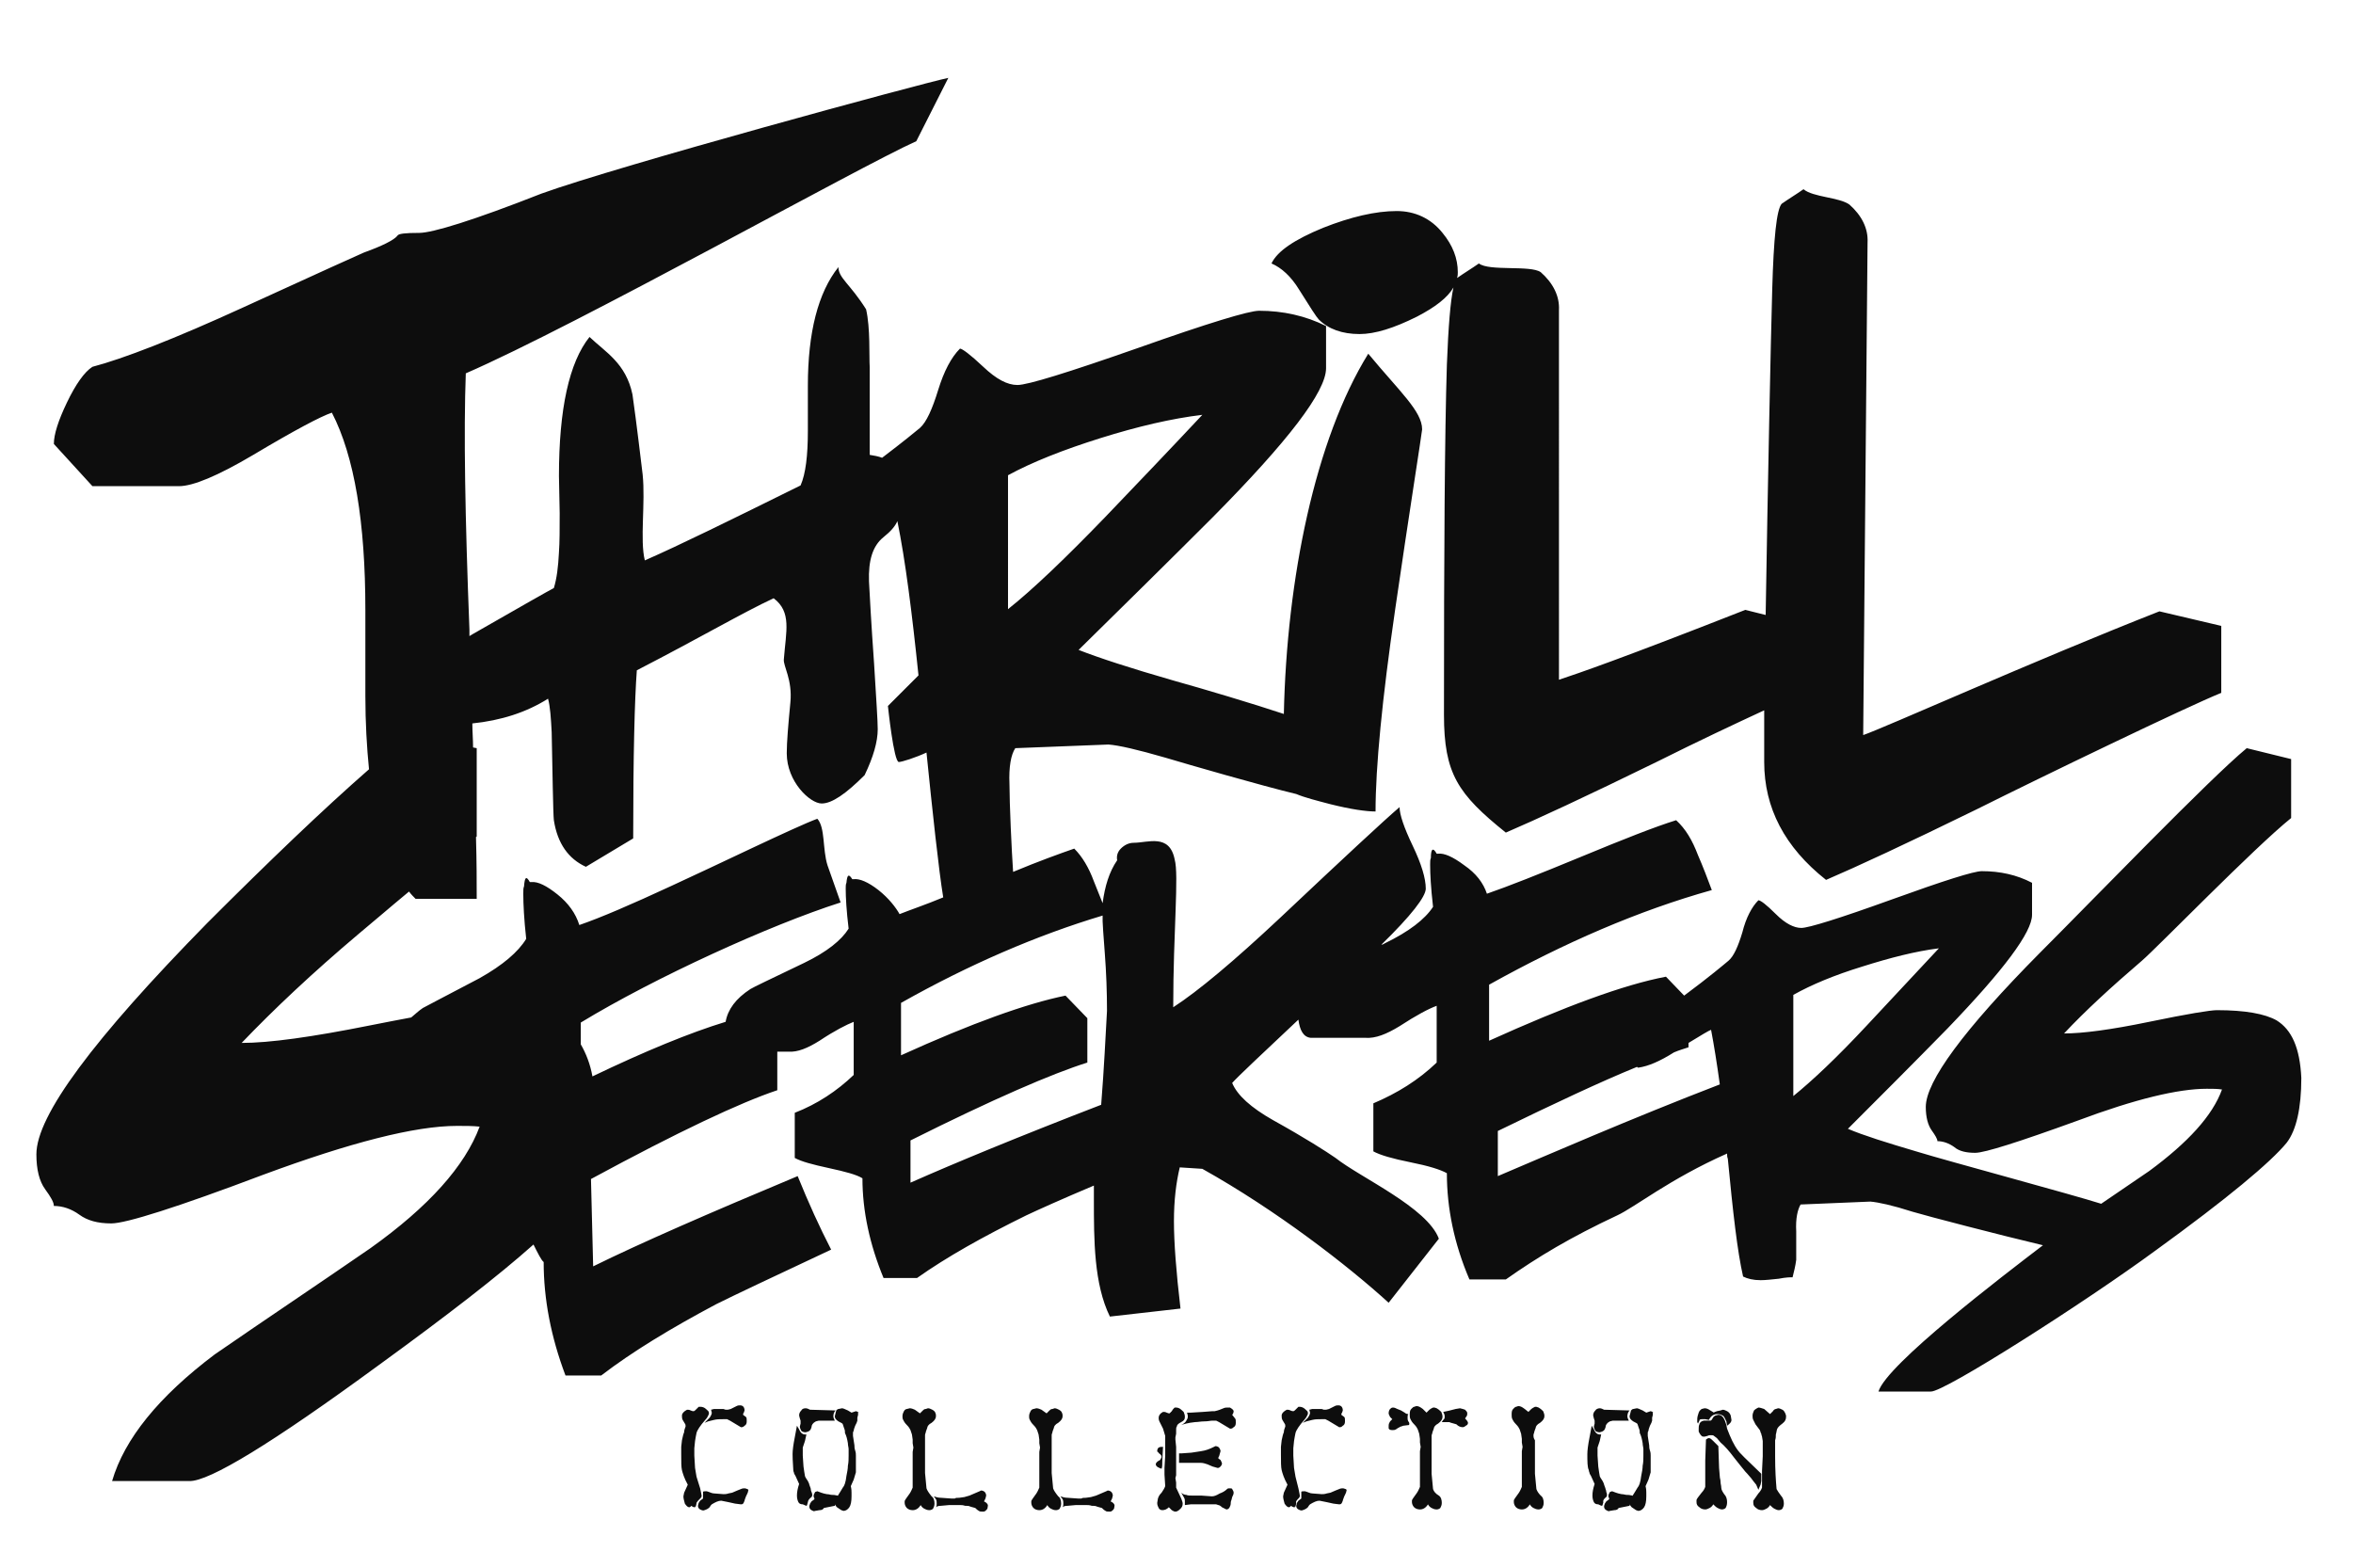 <?xml version="1.0" encoding="utf-8"?>
<!-- Generator: Adobe Illustrator 22.1.0, SVG Export Plug-In . SVG Version: 6.00 Build 0)  -->
<svg version="1.1" id="Layer_1" xmlns="http://www.w3.org/2000/svg" xmlns:xlink="http://www.w3.org/1999/xlink" x="0px" y="0px"
	 viewBox="0 0 323.3 215.5" style="enable-background:new 0 0 323.3 215.5;" xml:space="preserve">
<style type="text/css">
	.st0{fill:#0D0D0D;}
</style>
<path class="st0" d="M178.5,39.8c1.5,2.4,2.4,3.8,2.7,4.1c1.3,1.3,3.2,2,5.6,2c2.1,0,4.7-0.8,7.9-2.4c2.5-1.3,4.2-2.6,5-4
	c-0.4,1.8-0.7,5.3-0.9,10.6c-0.3,9.6-0.4,25.6-0.4,48.1c0,8.1,1.9,10.9,8.5,16.2c4.2-1.8,11.1-5,20.7-9.7c5.8-2.9,10.7-5.2,14.8-7.1
	c0,2.4,0,4.8,0,7.1c0,6.3,2.8,11.7,8.5,16.2c4.2-1.8,11.1-5,20.7-9.7c9-4.5,28.9-14.1,33.6-16V86l-8.5-2c-17.3,6.8-38,16.1-40.7,17
	l0.6-67.7c0.1-1.9-0.8-3.7-2.5-5.2c-1.4-1-5-1-6.3-2.1c-1,0.7-2,1.3-3,2c-0.7,0.8-1.1,4.7-1.3,11.8c-0.2,7-0.6,26.1-0.9,44.7
	l-2.8-0.7c-17.3,6.8-22.9,8.7-25.6,9.6V42.6c0.1-1.9-0.8-3.7-2.5-5.2c-1.4-1-7.1-0.1-8.5-1.2c-1,0.7-2,1.3-3,2
	c0.1-0.3,0.1-0.6,0.1-0.8c0-1.9-0.7-3.7-2.1-5.4c-1.6-2-3.8-3-6.3-3c-2.9,0-6.3,0.8-10.1,2.3c-3.9,1.6-6.3,3.2-7.1,4.9
	C176.1,36.8,177.4,38,178.5,39.8z M312.8,140.2c-1.6-0.9-4.3-1.4-8.2-1.4c-0.9,0-4,0.5-9.3,1.6s-9.2,1.6-11.7,1.6
	c2.9-3.1,6.5-6.4,10.7-10c2.1-1.8,15.4-15.5,20.5-19.6v-8.1l-6.1-1.5c-5.1,4.2-21,20.7-28.4,28.1c-10.5,10.6-15.7,17.7-15.7,21.2
	c0,1.4,0.3,2.5,0.8,3.2s0.8,1.2,0.8,1.5c0.8,0,1.6,0.3,2.3,0.8c0.7,0.6,1.7,0.8,2.9,0.8c1.3,0,6-1.5,14-4.4c8-3,13.9-4.4,17.8-4.4
	c0.8,0,1.5,0,2.1,0.1c-1.3,3.6-4.7,7.3-10,11.2c-2.2,1.5-4.4,3-6.6,4.5c-4.1-1.3-21.2-5.9-25.1-7.1c-4.4-1.3-7.6-2.3-9.7-3.2
	c4.6-4.6,9.2-9.2,13.7-13.8c7.7-8,11.6-13.2,11.6-15.6v-4.4c-2.1-1.1-4.4-1.6-6.9-1.6c-1.1,0-5.2,1.3-12.4,3.9
	c-7.2,2.6-11.4,3.9-12.4,3.9s-2.2-0.6-3.5-1.9s-2.1-1.9-2.4-1.9c-0.9,0.9-1.7,2.4-2.2,4.4c-0.6,2-1.2,3.3-1.9,3.9
	c-0.6,0.5-2.6,2.2-6.1,4.8l-2.5-2.6c-5.8,1.1-13.9,4.1-24.3,8.8v-7.7c10.4-5.8,20.6-10.2,30.6-13c-0.6-1.6-1.2-3.2-1.9-4.8
	c-0.8-2.1-1.7-3.6-3-4.8c-2.9,0.9-7.2,2.6-13,5s-10.1,4.1-13,5.1c-0.5-1.5-1.5-2.8-3.1-3.9c-1.6-1.2-2.8-1.7-3.6-1.6h-0.2
	c-0.5-0.9-0.8-0.7-0.8,0.6c-0.1,0.2-0.1,0.5-0.1,0.9c0,1.3,0.1,3.2,0.4,5.8c-1.1,1.7-3.3,3.4-6.6,5c-0.2,0.1-0.3,0.2-0.5,0.2
	c4.1-4,6.1-6.6,6.1-7.7c0-1.4-0.6-3.4-1.8-5.9s-1.8-4.3-1.8-5.3c-2.1,1.8-7.6,6.9-16.4,15.2c-6.4,6-11.3,10.1-14.7,12.3
	c0-10.4,0.8-18.2,0.2-20.3c-0.7-3.6-3.7-2.3-5.6-2.3c-0.7,0-1.3,0.3-1.8,0.8s-0.6,1.1-0.5,1.6c-1.1,1.6-1.7,3.6-2,5.9
	c-0.4-1-0.8-2-1.2-3c-0.7-1.9-1.6-3.4-2.7-4.5c-2,0.7-4.8,1.7-8.4,3.2c-0.2-2.9-0.5-9.4-0.5-12.1c-0.1-2.3,0.2-4,0.8-4.9l12.8-0.5
	c1.4,0.1,4,0.7,7.8,1.8c3,0.9,13.4,3.9,18,5c1.2,0.5,2.8,0.9,4.7,1.4c2.8,0.7,4.9,1,6.2,1c0-6.1,0.9-15.4,2.7-27.8
	s3.7-24.4,3.7-24.7c0-2.5-3.1-5.2-7.4-10.4c-7.3,11.8-11.2,30.9-11.6,49.5c-4.2-1.4-10.9-3.4-15.2-4.6c-5.9-1.7-10.2-3.1-13-4.2
	c6.2-6.1,12.3-12.1,18.4-18.2c10.4-10.5,15.6-17.3,15.6-20.5v-5.8c-2.8-1.4-5.9-2.1-9.2-2.1c-1.4,0-7,1.7-16.6,5.1
	c-9.7,3.4-15.2,5.1-16.6,5.1c-1.4,0-2.9-0.8-4.7-2.5s-2.9-2.5-3.2-2.5c-1.2,1.2-2.2,3.1-3,5.7c-0.8,2.6-1.6,4.4-2.5,5.2
	c-0.6,0.5-2.3,1.9-5.2,4.1c-0.5-0.2-1.1-0.3-1.7-0.4v-12c-0.1-1.6,0.1-5.4-0.5-8c-2.2-3.5-3.8-4.3-3.8-5.8c-2.8,3.5-4.2,9-4.2,16.3
	v6.2c0,3.4-0.3,5.9-1,7.5c-9.5,4.7-16.6,8.2-21.4,10.3c-0.7-2.8,0.1-7.9-0.3-11.8c-0.8-6.7-1.3-10.4-1.4-11
	c-0.9-4.3-3.7-5.8-5.9-7.9c-2.8,3.5-4.2,9.9-4.2,19.1l0.1,5.1c0,2.2,0,4-0.1,5.4c-0.1,2-0.3,3.6-0.7,4.9c-0.6,0.3-4.3,2.4-11.1,6.3
	c-0.2,0.1-0.3,0.2-0.5,0.3c0-0.3,0-0.6,0-0.9c-0.6-15.4-0.8-27.2-0.5-35.2c15.2-6.6,54.1-28.4,61.9-31.9l4.4-8.7
	c-3.8,0.8-45.4,12.1-55.9,15.9C65,30.3,59.4,32,57.6,32c-1.9,0-2.9,0.1-3,0.4c-0.5,0.6-2.1,1.4-4.6,2.3c-0.5,0.2-6,2.7-16.5,7.5
	c-9.6,4.4-16.6,7.1-20.8,8.2c-1.1,0.7-2.3,2.4-3.5,4.9S7.4,59.7,7.4,61l5.3,5.8h11.9c1.9,0,5.3-1.4,10.2-4.3
	c5.7-3.4,9.3-5.3,10.8-5.8c3.1,6,4.6,15.1,4.6,27.1v11.8c0,3.7,0.2,7.1,0.5,10.1c-6.4,5.6-13.8,12.7-22.2,21.1
	C12.8,142.8,5,153.3,5,158.6c0,2.1,0.4,3.7,1.2,4.8s1.2,1.8,1.2,2.3c1.2,0,2.4,0.4,3.5,1.2s2.5,1.2,4.4,1.2c2,0,9-2.2,20.9-6.7
	c11.9-4.4,20.8-6.7,26.6-6.7c1.1,0,2.2,0,3.1,0.1c-2,5.4-7,11-15,16.7c-7.1,4.9-14.3,9.7-21.4,14.6c-7.7,5.8-12.4,11.6-14.1,17.4H26
	c2.7,0.1,11.4-5.2,26-15.9c9.5-6.9,16.6-12.4,21.3-16.6c0.6,1.2,1.1,2.2,1.4,2.4c0,5.1,1,10.3,3,15.6h4.9c4.3-3.3,9.6-6.5,15.8-9.8
	c2.4-1.2,7.7-3.7,15.8-7.5c-1.6-3.1-3.1-6.4-4.6-10.1c-12.2,5.1-21.6,9.2-28.1,12.4l-0.3-12c12-6.5,20.5-10.5,25.6-12.2v-5.3h1.5
	c1.3,0.1,2.7-0.5,4.3-1.5c2.1-1.4,3.7-2.2,4.7-2.6v7.3c-2.3,2.2-5,4-8.1,5.2v6.2c0.9,0.5,2.4,0.9,4.7,1.4c2.3,0.5,3.8,0.9,4.6,1.4
	c0,4.5,1,9.1,2.9,13.7h4.6c4.1-2.9,9.1-5.7,15-8.6c1.7-0.8,4.8-2.2,9.3-4.1c0,0.7,0,1.4,0,1.9c0,5.6,0,11.6,2.2,16.1l9.7-1.1
	c-0.6-5.1-0.9-9.1-0.9-12s0.3-5.3,0.8-7.4l3.1,0.2c10.2,5.7,20,13.3,25.6,18.4l6.9-8.8c-1.6-4.3-10.8-8.4-14.2-11.1
	c-1.3-0.9-4.1-2.7-8.6-5.2c-3-1.7-4.9-3.4-5.6-5.1c0.8-0.9,3.9-3.8,9.1-8.7c0.2,1.5,0.7,2.4,1.7,2.5h7.5c1.4,0.1,2.9-0.5,4.7-1.6
	c2.3-1.5,4-2.4,5.1-2.8v7.8c-2.5,2.4-5.4,4.2-8.7,5.6v6.6c0.9,0.5,2.6,1,5.1,1.5s4.1,1,5,1.5c0,4.8,1,9.7,3.1,14.6h5
	c4.4-3.1,8.9-5.8,15.3-8.8c2.4-1.1,7.2-5,15.1-8.5c0,0.2,0,0.5,0.1,0.7c0.7,7.3,1.3,12.7,2.1,16.2c0.6,0.3,1.4,0.5,2.4,0.5
	c0.7,0,1.5-0.1,2.5-0.2c1-0.2,1.6-0.2,1.9-0.2c0.2-0.8,0.4-1.6,0.5-2.4v-3.9c-0.1-1.8,0.2-3,0.6-3.7l9.6-0.4c1.1,0.1,3,0.5,5.8,1.4
	c2,0.6,12,3.2,17.9,4.6c-5.5,4.2-21.5,16.4-22.6,20.1h7.2c1.8,0.1,21.1-12.2,30.9-19.4c9.8-7.1,15.8-12.1,18-14.8
	c1.3-1.7,2-4.7,2-8.9C316,144,314.9,141.5,312.8,140.2z M138.5,65.3c3.3-1.8,7.6-3.5,12.7-5.1c5.1-1.6,9.8-2.7,14-3.2
	c-4.4,4.7-8.8,9.3-13.3,14c-5.5,5.7-10,10-13.4,12.7V65.3z M120.7,122.3c-1.4-1.1-2.6-1.6-3.4-1.5h-0.2c-0.5-0.8-0.7-0.6-0.8,0.5
	c-0.1,0.2-0.1,0.5-0.1,0.8c0,1.2,0.1,3,0.4,5.5c-1,1.6-3,3.2-6.1,4.7c-4.6,2.2-7.1,3.4-7.4,3.6c-2,1.3-3.1,2.8-3.4,4.5
	c-4.9,1.5-11,4-18.3,7.5c-0.3-1.7-0.9-3.2-1.6-4.4v-3c10.2-6.2,26-13.4,35.7-16.5c-0.6-1.7-1.2-3.4-1.8-5.1
	c-0.7-2.2-0.3-5.2-1.4-6.4c-2.8,1-14.3,6.6-20,9.2c-5.6,2.6-9.8,4.4-12.7,5.4c-0.5-1.6-1.5-3-3-4.2s-2.7-1.8-3.6-1.7h-0.2
	c-0.5-0.9-0.7-0.7-0.8,0.6c-0.1,0.2-0.1,0.5-0.1,1c0,1.4,0.1,3.5,0.4,6.2c-1.1,1.8-3.2,3.6-6.4,5.4c-4.8,2.5-7.4,3.9-7.8,4.1
	c-0.6,0.4-1.1,0.9-1.6,1.3c-1.7,0.3-3.6,0.7-5.7,1.1c-8,1.6-13.8,2.4-17.6,2.4c4.4-4.6,9.7-9.6,16.1-15c1.7-1.4,4-3.4,6.9-5.8
	c0.3,0.4,0.6,0.7,0.9,1h8.4c0-2.3,0-5.1-0.1-8.5c0.1,0,0.1-0.1,0.1-0.1v-12.1l-0.5-0.1c0-1.1-0.1-2.2-0.1-3.3
	c3.9-0.4,7.4-1.5,10.4-3.4c0.3,1.1,0.4,2.7,0.5,4.6c0.1,4.8,0.2,11.4,0.3,12.1c0.5,3.2,2,5.3,4.4,6.4l6.5-3.9
	c0-11.5,0.2-19.1,0.5-23.1c9.1-4.7,14.5-7.9,18.8-9.9c2.5,1.9,1.7,4.5,1.4,8.4c-0.1,0.9,1.2,2.8,0.9,5.9c-0.3,3.1-0.5,5.5-0.5,7
	c0,3.9,3.2,6.9,4.8,6.9c1.4,0,3.3-1.3,5.9-3.9c1.2-2.5,1.8-4.6,1.8-6.3c0-1.1-0.2-4.1-0.5-9c-0.4-5.6-0.6-9.4-0.7-11.3
	c-0.1-2.9,0.5-4.9,2-6.1c1-0.8,1.6-1.5,1.9-2.2c1.1,5.4,2,12.5,2.9,21.2c-1.9,1.9-4.2,4.2-4.2,4.2s0.8,7.7,1.5,7.7
	c0.4,0,2.3-0.6,3.8-1.3c0.8,7.9,1.7,16.3,2.3,19.9c-2.4,1-4.5,1.7-6,2.3C123.1,124.7,122.1,123.4,120.7,122.3z M151.3,151.8
	c-11.4,4.4-20.1,8-26.2,10.7v-5.8c11.4-5.7,19.5-9.2,24.3-10.7v-6.1l-3-3.1c-5.4,1.1-12.9,3.8-22.6,8.2v-7.2
	c9.4-5.3,18.7-9.3,27.7-12c0,0.3,0,0.5,0,0.8s0.1,1.8,0.3,4.4c0.2,2.6,0.3,5.3,0.3,7.9C151.9,142.4,151.7,146.8,151.3,151.8z
	 M205.8,161.6v-6.2c7.8-3.8,14.2-6.8,19.1-8.8c0.1,0,0.1,0.1,0.2,0.1c1.4-0.2,3-0.9,4.9-2.1c0.7-0.3,1.4-0.5,2-0.7v-0.6
	c1.8-1.1,2.8-1.7,3.1-1.8c0.4,2.1,0.8,4.6,1.2,7.5C224.1,153.7,212.4,158.8,205.8,161.6z M246.4,150.6v-13.9
	c2.5-1.4,5.6-2.7,9.5-3.9c3.8-1.2,7.3-2.1,10.5-2.5c-3.3,3.5-6.6,7.1-9.9,10.6C252.4,145.3,249,148.5,246.4,150.6z M102.7,204.6
	c-0.1,0-0.2-0.1-0.4-0.1c-0.1,0-0.3,0-0.5,0.1l-0.5,0.2l-0.7,0.3l-0.5,0.1c-0.3,0.1-0.5,0.1-0.7,0.1l-1.3-0.1c-0.3,0-0.6-0.2-1-0.3
	c-0.3,0-0.5,0-0.5,0.1v0.2v0.4v0.3l-0.4,0.3l-0.2,0.3l-0.1,0.4c0,0.2,0.1,0.4,0.3,0.5c0.2,0.1,0.4,0.2,0.6,0.1
	c0.3-0.1,0.5-0.2,0.7-0.4c0.1-0.2,0.2-0.3,0.3-0.4c0.5-0.3,0.9-0.5,1.3-0.5l0.5,0.1l0.5,0.1l0.9,0.2l0.8,0.1c0.1,0,0.2,0,0.3-0.1
	c0.1-0.1,0.1-0.2,0.2-0.4c0-0.1,0.1-0.3,0.2-0.6l0.1-0.2c0.1-0.2,0.2-0.4,0.2-0.6C102.9,204.7,102.8,204.7,102.7,204.6z M96.8,195.5
	c0.2-0.1,0.3-0.1,0.5-0.2l0.8-0.2c0.4-0.1,0.8-0.1,1.3-0.1h0.5l0.4,0.2l1.5,0.9c0.2,0,0.3,0,0.5-0.2c0.2-0.1,0.3-0.3,0.3-0.6
	s0-0.5-0.1-0.6l-0.4-0.3c0-0.1,0-0.2,0.1-0.3l0.1-0.3c0-0.4-0.2-0.7-0.6-0.7c-0.2,0-0.3,0-0.5,0.1l-0.8,0.4l-0.4,0.1h-0.3l-0.3-0.1
	h-0.8c-0.3,0-0.4,0-0.5,0l-0.4,0.1l0.1,0.4c0,0.2-0.1,0.4-0.3,0.7L96.8,195.5z M96.3,205.8c0-0.1,0.1-0.1,0.1-0.2
	c0-0.2-0.1-0.6-0.2-1.1l-0.5-1.6l-0.2-1.2l-0.1-1.7v-1l0.1-1l0.1-0.6l0.1-0.5c0.1-0.4,0.5-1,1.2-1.8c0.3-0.3,0.4-0.6,0.5-0.8v-0.2
	c0-0.2-0.2-0.3-0.4-0.5c-0.2-0.2-0.5-0.3-0.7-0.3H96l-0.1,0.1c-0.1,0.1-0.2,0.2-0.3,0.3c-0.1,0.1-0.2,0.2-0.3,0.2
	c-0.1,0-0.2,0-0.4-0.1c-0.2-0.1-0.3-0.1-0.5-0.1c-0.4,0.2-0.7,0.5-0.7,0.8c0,0.2,0,0.4,0.1,0.6l0.3,0.5c0.1,0.1,0.1,0.3,0.1,0.4
	c-0.1,0.3-0.2,0.5-0.2,0.8c-0.1,0.2-0.2,0.6-0.3,1.1l-0.1,0.9v1c0,1,0,1.8,0.1,2.2s0.3,1.1,0.8,2l-0.5,1.1l-0.1,0.5
	c0,0.3,0.1,0.6,0.2,1c0.2,0.3,0.4,0.5,0.6,0.5c0.1,0,0.2-0.1,0.3-0.2c0.2,0.2,0.4,0.2,0.5,0.2c0-0.1,0-0.1,0.1-0.1
	c0-0.1,0.1-0.3,0.1-0.5C95.8,206.3,96,206.1,96.3,205.8z M117.9,194l-0.3-0.1l-0.6,0.2l-0.5-0.3c-0.4-0.2-0.7-0.3-0.8-0.3l-0.5,0.1
	c-0.1,0-0.2,0.1-0.3,0.2l-0.1,0.4l-0.1,0.4c0,0.3,0.2,0.5,0.5,0.7c0.4,0.2,0.6,0.3,0.6,0.4l0.2,0.6c0.1,0.2,0.1,0.4,0.1,0.6
	c0.2,0.4,0.3,0.8,0.4,1.4c0,0.3,0.1,0.6,0.1,0.8c0,0.3,0,0.6,0,0.9c0,0.5,0,0.9-0.1,1.4c0,0.4-0.1,0.9-0.2,1.4
	c-0.1,0.9-0.3,1.4-0.5,1.6l-0.3,0.5l-0.5,0.8c-0.2,0.3-0.3,0.6-0.3,0.8s0.1,0.4,0.3,0.6l0.3,0.2l0.3,0.2l0.3,0.1
	c0.3,0,0.6-0.2,0.8-0.5c0.2-0.3,0.3-0.8,0.3-1.5c0-0.2,0-0.3,0-0.5s0-0.5-0.1-0.9l0.4-0.9l0.3-1V200c0-0.2,0-0.4-0.1-0.7
	s-0.1-0.5-0.1-0.7l-0.2-1.3v-0.4c0,0,0-0.2,0.1-0.3c0-0.2,0.1-0.4,0.2-0.7l0.2-0.4l0.1-0.3c0-0.2,0-0.3,0-0.4l0.1-0.4
	C117.9,194.2,117.9,194,117.9,194C118.1,194.1,118,194.1,117.9,194z M114.3,205.4c-0.2,0-0.4-0.1-0.7-0.1c-0.6-0.1-1-0.3-1.3-0.4
	L112,205l-0.2,0.4c0,0.1,0,0.2,0,0.3c0.1,0.1,0.1,0.2,0.1,0.3l-0.4,0.3l-0.2,0.3c0,0.1-0.1,0.2-0.1,0.4s0.1,0.4,0.3,0.5
	c0.2,0.1,0.3,0.2,0.5,0.1l0.6-0.1c0.3,0,0.5-0.1,0.6-0.3l0.5-0.1l1-0.2c0-0.1,0.1-0.4,0.2-0.8l0.2-0.6
	C114.7,205.4,114.5,205.4,114.3,205.4z M111.3,193.7c-0.2-0.1-0.4-0.2-0.6-0.2c-0.3,0-0.5,0.1-0.6,0.3c-0.2,0.2-0.3,0.4-0.3,0.7
	l0.1,0.4l0.1,0.3v0.4l-0.1,0.4c0,0.2,0.1,0.4,0.2,0.6c0.1,0.1,0.3,0.2,0.6,0.2c0.5-0.1,0.7-0.3,0.8-0.7c0-0.3,0.2-0.6,0.6-0.8
	l0.4-0.1h2.2c-0.1-0.2-0.2-0.4-0.2-0.6c0-0.3,0.1-0.6,0.3-0.8L111.3,193.7L111.3,193.7z M111.5,205.7l0.1-0.2c0-0.1,0-0.3-0.1-0.5
	s-0.1-0.4-0.1-0.4c0-0.1-0.1-0.3-0.2-0.6c0-0.1-0.1-0.3-0.2-0.5c-0.2-0.3-0.4-0.6-0.4-0.7l-0.1-0.6l-0.1-0.7l-0.1-1.5v-1.1l0.3-0.9
	l0.2-0.9h-0.2c-0.3,0-0.6-0.2-0.8-0.7l-0.3-0.5l-0.3,1.6c-0.2,1-0.3,1.8-0.3,2.3c0,1,0.1,1.8,0.1,2.2c0,0.2,0.1,0.3,0.1,0.4
	c0,0.1,0.1,0.2,0.2,0.4l0.5,1.1c-0.2,0.6-0.3,1.1-0.3,1.6c0,0.4,0.1,0.7,0.2,0.9s0.3,0.3,0.6,0.3c0.3,0.1,0.4,0.2,0.5,0.2
	s0.1-0.2,0.2-0.5C111,206.2,111.2,205.9,111.5,205.7z M135.4,206.4l-0.2-0.1l0.2-0.4c0-0.1,0.1-0.3,0.1-0.4c0-0.2-0.1-0.4-0.2-0.5
	c-0.1-0.1-0.3-0.2-0.5-0.2l-0.2,0.1c-0.5,0.2-0.9,0.4-1.4,0.6l-0.7,0.2l-0.7,0.1c-0.3,0-0.5,0-0.6,0.1h-0.5l-1.4-0.1
	c-0.4,0-0.7-0.1-1-0.2c0.1,0.1,0.2,0.3,0.3,0.4c0.1,0.2,0.1,0.4,0.1,0.6c0,0.2,0,0.3-0.1,0.5c0.1-0.1,0.3-0.2,0.7-0.2l1.1-0.1h1
	c0.2,0,0.3,0,0.5,0s0.4,0,0.7,0.1c0.3,0,0.5,0,0.7,0.1c0,0,0.3,0.1,0.7,0.2c0.1,0.1,0.3,0.3,0.5,0.4c0.1,0.1,0.3,0.1,0.6,0.1
	c0.2,0,0.3-0.1,0.4-0.2c0.1-0.1,0.2-0.2,0.2-0.4C135.8,206.8,135.7,206.6,135.4,206.4z M127.3,204.5l-0.2-2.1v-4.6
	c0-0.3,0-0.5,0-0.6c0-0.2,0.1-0.3,0.1-0.4c0-0.1,0.1-0.3,0.2-0.6c0-0.2,0.2-0.5,0.6-0.7c0.4-0.3,0.6-0.6,0.6-0.9
	c0-0.2,0-0.3-0.1-0.5c0-0.1-0.2-0.3-0.4-0.4c-0.2-0.1-0.4-0.2-0.6-0.2l-0.3,0.1c-0.2,0-0.3,0.1-0.4,0.2l-0.4,0.4l-0.7-0.5
	c-0.2-0.1-0.5-0.2-0.7-0.2l-0.4,0.1c-0.1,0-0.3,0.1-0.4,0.3s-0.2,0.4-0.2,0.7c0,0.2,0,0.3,0.1,0.5s0.2,0.4,0.5,0.7s0.4,0.5,0.5,0.7
	l0.2,0.6l0.1,0.7v0.5l0.1,0.6l-0.1,0.6v4.9c-0.1,0.2-0.2,0.5-0.4,0.8c-0.4,0.6-0.7,0.9-0.7,1.1v0.2c0,0.2,0.1,0.5,0.3,0.7
	c0.2,0.2,0.5,0.3,0.8,0.3c0.4,0,0.8-0.2,1.1-0.7c0.1,0.2,0.3,0.4,0.5,0.5s0.4,0.2,0.7,0.2c0.2,0,0.4-0.1,0.5-0.2
	c0.1-0.2,0.2-0.4,0.2-0.7c0-0.4-0.1-0.8-0.4-1C127.6,205.1,127.4,204.8,127.3,204.5z M152.8,206.4l-0.2-0.1l0.2-0.4
	c0-0.1,0.1-0.3,0.1-0.4c0-0.2-0.1-0.4-0.2-0.5c-0.1-0.1-0.3-0.2-0.5-0.2l-0.2,0.1c-0.5,0.2-0.9,0.4-1.4,0.6l-0.7,0.2l-0.7,0.1
	c-0.3,0-0.5,0-0.6,0.1h-0.5l-1.4-0.1c-0.4,0-0.7-0.1-1-0.2c0.1,0.1,0.2,0.3,0.3,0.4c0.1,0.2,0.1,0.4,0.1,0.6c0,0.2,0,0.3-0.1,0.5
	c0.1-0.1,0.3-0.2,0.7-0.2l1.1-0.1h1c0.2,0,0.3,0,0.5,0s0.4,0,0.7,0.1c0.3,0,0.5,0,0.7,0.1c0,0,0.3,0.1,0.7,0.2
	c0.1,0.1,0.3,0.3,0.5,0.4c0.1,0.1,0.3,0.1,0.6,0.1c0.2,0,0.3-0.1,0.4-0.2c0.1-0.1,0.2-0.2,0.2-0.4
	C153.2,206.8,153.1,206.6,152.8,206.4z M144.7,204.5l-0.2-2.1v-4.6c0-0.3,0-0.5,0-0.6c0-0.2,0.1-0.3,0.1-0.4c0-0.1,0.1-0.3,0.2-0.6
	c0-0.2,0.2-0.5,0.6-0.7c0.4-0.3,0.6-0.6,0.6-0.9c0-0.2,0-0.3-0.1-0.5c0-0.1-0.2-0.3-0.4-0.4c-0.2-0.1-0.4-0.2-0.6-0.2l-0.3,0.1
	c-0.2,0-0.3,0.1-0.4,0.2l-0.4,0.4l-0.7-0.5c-0.2-0.1-0.5-0.2-0.7-0.2l-0.4,0.1c-0.1,0-0.3,0.1-0.4,0.3c-0.1,0.2-0.2,0.4-0.2,0.7
	c0,0.2,0,0.3,0.1,0.5s0.2,0.4,0.5,0.7s0.4,0.5,0.5,0.7l0.2,0.6l0.1,0.7v0.5l0.1,0.6l-0.1,0.6v4.9c-0.1,0.2-0.2,0.5-0.4,0.8
	c-0.4,0.6-0.7,0.9-0.7,1.1v0.2c0,0.2,0.1,0.5,0.3,0.7s0.5,0.3,0.8,0.3c0.4,0,0.8-0.2,1.1-0.7c0.1,0.2,0.3,0.4,0.5,0.5
	s0.4,0.2,0.7,0.2c0.2,0,0.4-0.1,0.5-0.2c0.1-0.2,0.2-0.4,0.2-0.7c0-0.4-0.1-0.8-0.4-1C145,205.1,144.8,204.8,144.7,204.5z
	 M169.3,194.4c0.1-0.1,0.2-0.3,0.2-0.5c0-0.1-0.1-0.2-0.2-0.3l-0.3-0.2h-0.3c-0.2,0-0.4,0-0.6,0.1l-0.5,0.2l-0.3,0.1l-0.4,0.1h-0.3
	l-1.3,0.1l-1.7,0.1h-0.2h-0.3l0.1,0.4v0.2c0,0.2-0.1,0.3-0.2,0.5c-0.1,0.2-0.3,0.4-0.7,0.6c0.3-0.1,0.9-0.3,1.9-0.4
	c0.4,0,0.8-0.1,1.3-0.1s0.8-0.1,1.1-0.1h0.5l0.4,0.2l1.5,0.9c0.2,0,0.3,0,0.5-0.2c0.2-0.1,0.3-0.3,0.3-0.6s0-0.5-0.1-0.6
	L169.3,194.4z M168.9,204.5c-0.1,0-0.2,0-0.3,0.1c-0.3,0.3-0.7,0.5-1,0.6c-0.5,0.3-0.8,0.4-1.1,0.4l-1.4-0.1H164c-0.5,0-0.8,0-1-0.1
	c-0.2,0-0.5-0.1-0.7-0.3l0.4,0.7c0.1,0.2,0.1,0.3,0.1,0.5v0.5l0.8-0.1h3.5l0.3,0.1c0.1,0,0.3,0.1,0.5,0.3c0.2,0.1,0.4,0.2,0.6,0.3
	c0.2,0,0.3-0.1,0.4-0.2c0.1-0.2,0.2-0.4,0.2-0.6c0-0.1,0-0.3,0.1-0.5l0.1-0.4c0.1-0.2,0.2-0.4,0.2-0.6c0-0.2-0.1-0.3-0.2-0.5
	C169.3,204.5,169.1,204.5,168.9,204.5z M161.6,204.4v-0.7l-0.1-0.6l0.1-0.4v-0.6v-0.9v-1.3v-1.1l-0.1-1v-0.3l0.1-0.5v-0.5
	c0-0.2,0-0.4,0.1-0.5c0-0.2,0.2-0.4,0.6-0.6c0.4-0.2,0.5-0.4,0.5-0.7c0-0.1,0-0.3-0.1-0.5c0-0.2-0.2-0.3-0.4-0.5s-0.5-0.3-0.7-0.3
	h-0.2l-0.1,0.1c-0.1,0.1-0.2,0.2-0.3,0.4c-0.1,0.1-0.2,0.2-0.3,0.3c-0.1,0-0.2,0-0.4-0.1s-0.3-0.1-0.5-0.1c-0.4,0.2-0.6,0.5-0.6,0.8
	c0,0.1,0,0.3,0.1,0.5l0.3,0.6l0.2,0.4l0.3,1v2.7l-0.1,1.7v0.9l0.1,1.6c-0.1,0.3-0.3,0.6-0.5,0.9c-0.3,0.3-0.4,0.5-0.5,0.8l-0.1,0.6
	c0,0.3,0.1,0.5,0.2,0.7c0.1,0.2,0.3,0.3,0.5,0.3c0.3,0,0.6-0.1,0.9-0.4l0.4,0.4c0.2,0.1,0.3,0.2,0.5,0.2s0.4-0.1,0.7-0.4
	c0.2-0.2,0.3-0.4,0.3-0.7c0-0.2-0.1-0.4-0.2-0.7L161.6,204.4z M167.7,199.4c0-0.2-0.1-0.3-0.2-0.5c-0.1-0.1-0.3-0.2-0.5-0.2
	l-0.2,0.1c-0.6,0.3-1.1,0.5-1.8,0.6l-1.3,0.2l-1.4,0.1H162v0.7c0,0.3,0,0.5,0,0.6h3c0.3,0,0.6,0.1,0.9,0.2l0.7,0.3l0.7,0.2
	c0.2,0,0.3-0.1,0.4-0.2c0.1-0.1,0.2-0.3,0.2-0.4c0-0.1-0.1-0.3-0.2-0.5l-0.3-0.2c0-0.1,0-0.2,0.1-0.3L167.7,199.4z M158.8,201.2
	c0,0.1,0.1,0.3,0.3,0.4c0.2,0.1,0.4,0.2,0.5,0.2c0.1-0.2,0.1-0.6,0.1-1.1l0.1-1.9c-0.3,0-0.4,0-0.6,0.1c-0.1,0.1-0.2,0.2-0.2,0.5
	c0,0.1,0.1,0.1,0.1,0.1c0.1,0.1,0.1,0.2,0.3,0.3c0.1,0.1,0.2,0.2,0.2,0.4c0,0.1-0.1,0.2-0.2,0.4C159,200.8,158.8,201,158.8,201.2z
	 M178.5,205.8c0-0.1,0.1-0.1,0.1-0.2c0-0.2-0.1-0.6-0.2-1.1l-0.4-1.6l-0.2-1.2l-0.1-1.7v-1l0.1-1l0.1-0.6l0.1-0.5
	c0.1-0.4,0.5-1,1.2-1.8c0.3-0.3,0.4-0.6,0.5-0.8v-0.2c0-0.2-0.2-0.3-0.4-0.5s-0.5-0.3-0.7-0.3h-0.2l-0.1,0.1
	c-0.1,0.1-0.2,0.2-0.3,0.3s-0.2,0.2-0.3,0.2s-0.2,0-0.4-0.1s-0.3-0.1-0.5-0.1c-0.4,0.2-0.7,0.5-0.7,0.8c0,0.2,0,0.4,0.1,0.6l0.3,0.5
	c0.1,0.1,0.1,0.3,0.1,0.4c-0.1,0.3-0.2,0.5-0.2,0.8c-0.1,0.2-0.2,0.6-0.3,1.1l-0.1,0.9v1c0,1,0,1.8,0.1,2.2s0.3,1.1,0.8,2l-0.5,1.1
	l-0.1,0.5c0,0.3,0.1,0.6,0.2,1c0.2,0.3,0.4,0.5,0.6,0.5c0.1,0,0.2-0.1,0.3-0.2c0.2,0.2,0.4,0.2,0.5,0.2c0-0.1,0-0.1,0.1-0.1
	c0-0.1,0.1-0.3,0.1-0.5C178,206.3,178.2,206.1,178.5,205.8z M179,195.5c0.2-0.1,0.3-0.1,0.5-0.2l0.8-0.2c0.4-0.1,0.8-0.1,1.3-0.1
	h0.5l0.4,0.2l1.5,0.9c0.2,0,0.3,0,0.5-0.2c0.2-0.1,0.3-0.3,0.3-0.6s0-0.5-0.1-0.6l-0.4-0.3c0-0.1,0-0.2,0.1-0.3l0.1-0.3
	c0-0.4-0.2-0.7-0.6-0.7c-0.2,0-0.3,0-0.5,0.1l-0.8,0.4l-0.4,0.1h-0.3l-0.3-0.1h-0.8c-0.2,0-0.4,0-0.5,0l-0.4,0.1l0.1,0.4
	c0,0.2-0.1,0.4-0.3,0.7L179,195.5z M184.9,204.6c-0.1,0-0.2-0.1-0.4-0.1c-0.1,0-0.3,0-0.5,0.1l-0.5,0.2l-0.7,0.3l-0.5,0.1
	c-0.3,0.1-0.5,0.1-0.7,0.1l-1.3-0.1c-0.3,0-0.6-0.2-1-0.3c-0.3,0-0.5,0-0.5,0.1v0.2v0.4v0.3l-0.4,0.3l-0.2,0.3l-0.1,0.4
	c0,0.2,0.1,0.4,0.3,0.5s0.4,0.2,0.6,0.1c0.3-0.1,0.5-0.2,0.7-0.4c0.1-0.2,0.2-0.3,0.3-0.4c0.5-0.3,0.9-0.5,1.3-0.5l0.5,0.1l0.5,0.1
	l0.9,0.2l0.8,0.1c0.1,0,0.2,0,0.3-0.1s0.1-0.2,0.2-0.4c0-0.1,0.1-0.3,0.2-0.6l0.1-0.2c0.1-0.2,0.2-0.4,0.2-0.6
	C185.1,204.7,185,204.7,184.9,204.6z M196.9,204.6l-0.2-2.1v-4.6c0-0.3,0-0.5,0-0.6c0-0.2,0.1-0.3,0.1-0.4c0-0.1,0.1-0.3,0.2-0.6
	c0-0.2,0.2-0.5,0.6-0.7c0.4-0.3,0.6-0.6,0.6-0.9c0-0.1,0-0.3-0.1-0.5c0-0.2-0.2-0.3-0.4-0.5l-0.3-0.2l-0.3-0.1H197h-0.1
	c-0.2,0.1-0.4,0.2-0.5,0.3l-0.4,0.4l-0.5-0.5c-0.4-0.3-0.6-0.4-0.9-0.4l-0.3,0.1c-0.1,0-0.2,0.1-0.4,0.3s-0.2,0.5-0.2,0.8
	c0,0.2,0,0.4,0.1,0.6c0.1,0.2,0.2,0.4,0.5,0.7s0.4,0.5,0.5,0.7l0.2,0.6l0.1,0.7v0.5l0.1,0.6l-0.1,0.6v4.9c-0.1,0.2-0.2,0.5-0.4,0.8
	c-0.4,0.6-0.7,0.9-0.7,1.1v0.2c0,0.2,0.1,0.5,0.3,0.7s0.5,0.3,0.8,0.3c0.4,0,0.8-0.2,1.1-0.7c0.1,0.2,0.3,0.4,0.5,0.5
	s0.4,0.2,0.7,0.2c0.2,0,0.4-0.1,0.5-0.2c0.1-0.2,0.2-0.4,0.2-0.7c0-0.4-0.1-0.8-0.4-1C197.2,205.2,197,204.9,196.9,204.6z
	 M193.5,195.3c-0.1-0.2-0.1-0.3-0.1-0.5s0-0.4,0.1-0.5c-0.2,0-0.4-0.1-0.5-0.2l-0.5-0.3l-0.5-0.2c-0.2-0.1-0.4-0.2-0.6-0.2
	c-0.2,0-0.3,0.1-0.4,0.2c-0.1,0.1-0.2,0.3-0.2,0.6c0,0.1,0.1,0.3,0.2,0.5l0.3,0.3l-0.3,0.3c-0.1,0.2-0.2,0.3-0.2,0.6v0.3
	c0,0.2,0.2,0.3,0.5,0.3c0.2,0,0.3,0,0.5-0.1l0.3-0.2l0.2-0.1c0.1-0.1,0.3-0.1,0.5-0.2l0.8-0.1C193.7,195.6,193.6,195.4,193.5,195.3z
	 M201.3,194.9l0.2-0.3c0.1-0.1,0.1-0.3,0.1-0.4c0-0.2-0.1-0.3-0.3-0.5l-0.3-0.1l-0.4-0.1l-0.6,0.1c-0.7,0.2-1.2,0.3-1.7,0.4
	c0.1,0.2,0.2,0.4,0.2,0.6c0,0.2,0,0.3-0.1,0.4c-0.1,0.1-0.2,0.2-0.3,0.4h0.6h0.4c0.1,0,0.2,0.1,0.3,0.1l0.7,0.2
	c0.3,0.3,0.6,0.4,0.9,0.4c0.1,0,0.3-0.1,0.4-0.2c0.2-0.1,0.3-0.2,0.3-0.4C201.7,195.4,201.6,195.2,201.3,194.9L201.3,194.9z
	 M210.7,197.2c0-0.2,0.1-0.3,0.1-0.4c0-0.1,0.1-0.3,0.2-0.6c0-0.2,0.2-0.5,0.6-0.7c0.4-0.3,0.6-0.6,0.6-0.9c0-0.1,0-0.3-0.1-0.5
	c0-0.2-0.2-0.3-0.4-0.5l-0.3-0.2l-0.3-0.1H211h-0.1c-0.2,0.1-0.4,0.2-0.5,0.3L210,194l-0.5-0.4c-0.4-0.3-0.6-0.4-0.9-0.4l-0.3,0.1
	c-0.1,0-0.2,0.1-0.4,0.3s-0.2,0.5-0.2,0.8c0,0.2,0,0.4,0.1,0.6c0.1,0.2,0.2,0.4,0.5,0.7s0.4,0.5,0.5,0.7l0.2,0.6l0.1,0.7v0.5
	l0.1,0.6l-0.1,0.6v4.9c-0.1,0.2-0.2,0.5-0.4,0.8c-0.4,0.6-0.7,0.9-0.7,1.1v0.2c0,0.2,0.1,0.5,0.3,0.7s0.5,0.3,0.8,0.3
	c0.4,0,0.8-0.2,1.1-0.7c0.1,0.2,0.3,0.4,0.5,0.5s0.4,0.2,0.7,0.2c0.2,0,0.4-0.1,0.5-0.2c0.1-0.2,0.2-0.4,0.2-0.7
	c0-0.4-0.1-0.8-0.4-1c-0.3-0.3-0.5-0.6-0.6-0.9l-0.2-2.1v-4.6C210.7,197.6,210.7,197.4,210.7,197.2z M227.1,194l-0.3-0.1l-0.6,0.2
	l-0.5-0.3c-0.4-0.2-0.7-0.3-0.8-0.3l-0.5,0.1c-0.1,0-0.2,0.1-0.3,0.2l-0.1,0.4l-0.1,0.4c0,0.3,0.2,0.5,0.5,0.7
	c0.4,0.2,0.6,0.3,0.6,0.4l0.2,0.6c0.1,0.2,0.1,0.4,0.1,0.6c0.2,0.4,0.3,0.8,0.4,1.4c0,0.3,0.1,0.6,0.1,0.8c0,0.3,0,0.6,0,0.9
	c0,0.5,0,0.9-0.1,1.4c0,0.4-0.1,0.9-0.2,1.4c-0.1,0.9-0.3,1.4-0.5,1.6l-0.3,0.5l-0.5,0.8c-0.2,0.3-0.3,0.6-0.3,0.8s0.1,0.4,0.3,0.6
	l0.3,0.2l0.3,0.2l0.3,0.1c0.3,0,0.6-0.2,0.8-0.5s0.3-0.8,0.3-1.5c0-0.2,0-0.3,0-0.5s0-0.5-0.1-0.9l0.4-0.9l0.3-1V200
	c0-0.2,0-0.4-0.1-0.7s-0.1-0.5-0.1-0.7l-0.2-1.3v-0.4c0,0,0-0.2,0.1-0.3c0-0.2,0.1-0.4,0.2-0.7l0.2-0.4l0.1-0.3c0-0.2,0-0.3,0-0.4
	l0.1-0.4c0-0.2,0-0.4-0.1-0.4C227.3,194.1,227.2,194.1,227.1,194z M223.5,205.4c-0.2,0-0.4-0.1-0.7-0.1c-0.6-0.1-1-0.3-1.3-0.4
	l-0.3,0.1l-0.2,0.4c0,0.1,0,0.2,0,0.3c0.1,0.1,0.1,0.2,0.1,0.3l-0.4,0.3l-0.2,0.3c0,0.1-0.1,0.2-0.1,0.4s0.1,0.4,0.3,0.5
	s0.3,0.2,0.5,0.1l0.6-0.1c0.3,0,0.5-0.1,0.6-0.3l0.5-0.1l1-0.2c0-0.1,0.1-0.4,0.2-0.8l0.2-0.6C223.9,205.4,223.7,205.4,223.5,205.4z
	 M220.7,205.7l0.1-0.2c0-0.1,0-0.3-0.1-0.5c0-0.2-0.1-0.4-0.1-0.4c0-0.1-0.1-0.3-0.2-0.6c0-0.1-0.1-0.3-0.2-0.5
	c-0.2-0.3-0.4-0.6-0.4-0.7l-0.1-0.6l-0.1-0.7l-0.1-1.5v-1.1l0.3-0.9l0.2-0.9h-0.2c-0.3,0-0.6-0.2-0.8-0.7l-0.3-0.5l-0.3,1.6
	c-0.2,1-0.3,1.8-0.3,2.3c0,1,0,1.8,0.2,2.2c0,0.2,0.1,0.3,0.1,0.4c0,0.1,0.1,0.2,0.2,0.4l0.5,1.1c-0.2,0.6-0.3,1.1-0.3,1.6
	c0,0.4,0.1,0.7,0.2,0.9c0.1,0.2,0.3,0.3,0.6,0.3c0.2,0.1,0.4,0.2,0.5,0.2s0.1-0.2,0.2-0.5C220.2,206.2,220.4,205.9,220.7,205.7z
	 M220.4,193.7c-0.2-0.1-0.4-0.2-0.6-0.2c-0.2,0-0.5,0.1-0.6,0.3c-0.2,0.2-0.3,0.4-0.3,0.7l0.1,0.4l0.1,0.3v0.4L219,196
	c0,0.2,0.1,0.4,0.2,0.6c0.1,0.1,0.3,0.2,0.6,0.2c0.5-0.1,0.7-0.3,0.8-0.7c0-0.3,0.2-0.6,0.6-0.8l0.4-0.1h2.2
	c-0.1-0.2-0.2-0.4-0.2-0.6c0-0.3,0.1-0.6,0.3-0.8L220.4,193.7L220.4,193.7z M244,197.1c0.1-0.3,0.1-0.6,0.2-0.8
	c0.1-0.2,0.3-0.4,0.7-0.7s0.5-0.6,0.5-0.9c0,0,0-0.1,0-0.2l-0.1-0.3c-0.1-0.2-0.2-0.4-0.4-0.5s-0.4-0.2-0.6-0.2l-0.3,0.1
	c-0.1,0-0.3,0.1-0.4,0.3l-0.4,0.4l-0.8-0.7c-0.3-0.1-0.6-0.2-0.8-0.2c-0.2,0.1-0.4,0.2-0.6,0.4c-0.1,0.2-0.2,0.5-0.2,0.7
	s0,0.4,0.1,0.6l0.3,0.6l0.6,0.8c0.1,0.2,0.1,0.4,0.2,0.5c0,0.2,0.1,0.3,0.1,0.4l0.1,0.6v2.1l-0.1,2v2.3c-0.1,0.3-0.3,0.6-0.5,0.8
	l-0.7,1v0.3c0,0.3,0.1,0.5,0.4,0.7c0.2,0.2,0.5,0.3,0.8,0.3c0.2,0,0.4-0.1,0.6-0.2c0.2-0.1,0.4-0.3,0.5-0.5c0.2,0.2,0.4,0.4,0.6,0.5
	c0.2,0.1,0.4,0.2,0.6,0.2c0.2,0,0.4-0.1,0.5-0.2c0.1-0.2,0.2-0.4,0.2-0.7c0-0.4-0.1-0.8-0.4-1.1c-0.3-0.4-0.5-0.7-0.6-0.9
	c-0.1-1.1-0.2-2.6-0.2-4.5v-2.2C244,197.6,244,197.4,244,197.1z M241.6,204.7l0.3-0.7l0.1-0.5v-1c-2-1.9-3.1-3-3.2-3.2
	c-0.6-0.8-1-1.7-1.5-3l-0.1-0.5l-0.2-0.6c-0.2-0.5-0.5-0.8-0.9-0.8l-0.4,0.1c-0.2,0.1-0.3,0.2-0.4,0.4c-0.1,0.2-0.2,0.3-0.3,0.3
	s-0.1,0-0.2,0c-0.1,0-0.2,0-0.4,0h-0.3l-0.3,0.1c-0.1,0.1-0.3,0.2-0.3,0.4c-0.1,0.2-0.1,0.4-0.1,0.6v0.4l0.1,0.2
	c0.1,0.2,0.2,0.3,0.3,0.4c0.1,0.1,0.2,0.1,0.4,0.1l0.4-0.1c0.2-0.1,0.3-0.1,0.5-0.1s0.3,0,0.4,0.1l0.4,0.3l0.5,0.6
	c0.6,0.5,1.2,1.2,1.8,2c0.7,0.9,1.2,1.5,1.6,2c0.4,0.4,0.6,0.7,0.8,0.9l0.3,0.4l0.4,0.5L241.6,204.7z M233.9,195h0.4l0.5,0.1
	c0.3-0.6,0.7-0.8,1.2-0.8c0.3,0,0.5,0.1,0.7,0.2c0.2,0.1,0.3,0.4,0.5,0.8l0.1,0.6c0.4-0.3,0.6-0.5,0.6-0.8l-0.1-0.6
	c-0.1-0.3-0.3-0.5-0.5-0.6s-0.4-0.2-0.6-0.2l-0.3,0.1l-0.5,0.1c-0.2,0.1-0.4,0.1-0.4,0.2l-0.5-0.3c-0.3-0.2-0.5-0.3-0.8-0.3
	l-0.4,0.1c-0.1,0.1-0.3,0.2-0.4,0.5c-0.1,0.3-0.2,0.6-0.2,0.9v0.4l0.1,0.2l0.2-0.4C233.5,195,233.7,195,233.9,195z M236.5,204.4
	c0-0.3-0.1-0.5-0.1-0.8s-0.1-0.5-0.1-0.7l-0.1-1.2l-0.1-3l-0.7-0.7c-0.2-0.2-0.4-0.4-0.6-0.4c-0.1,0-0.3,0.1-0.4,0.2l-0.1,2.9v3.6
	c-0.1,0.3-0.3,0.6-0.5,0.8c-0.4,0.5-0.7,0.9-0.7,1v0.3c0,0.3,0.1,0.5,0.4,0.7c0.2,0.2,0.5,0.3,0.8,0.3c0.2,0,0.4-0.1,0.6-0.2
	c0.2-0.1,0.4-0.3,0.5-0.5c0.2,0.2,0.4,0.4,0.6,0.5c0.2,0.1,0.4,0.2,0.6,0.2c0.2,0,0.4-0.1,0.5-0.2c0.1-0.2,0.2-0.4,0.2-0.8
	c0-0.4-0.1-0.8-0.4-1.1C236.7,205,236.5,204.7,236.5,204.4z"/>
</svg>
